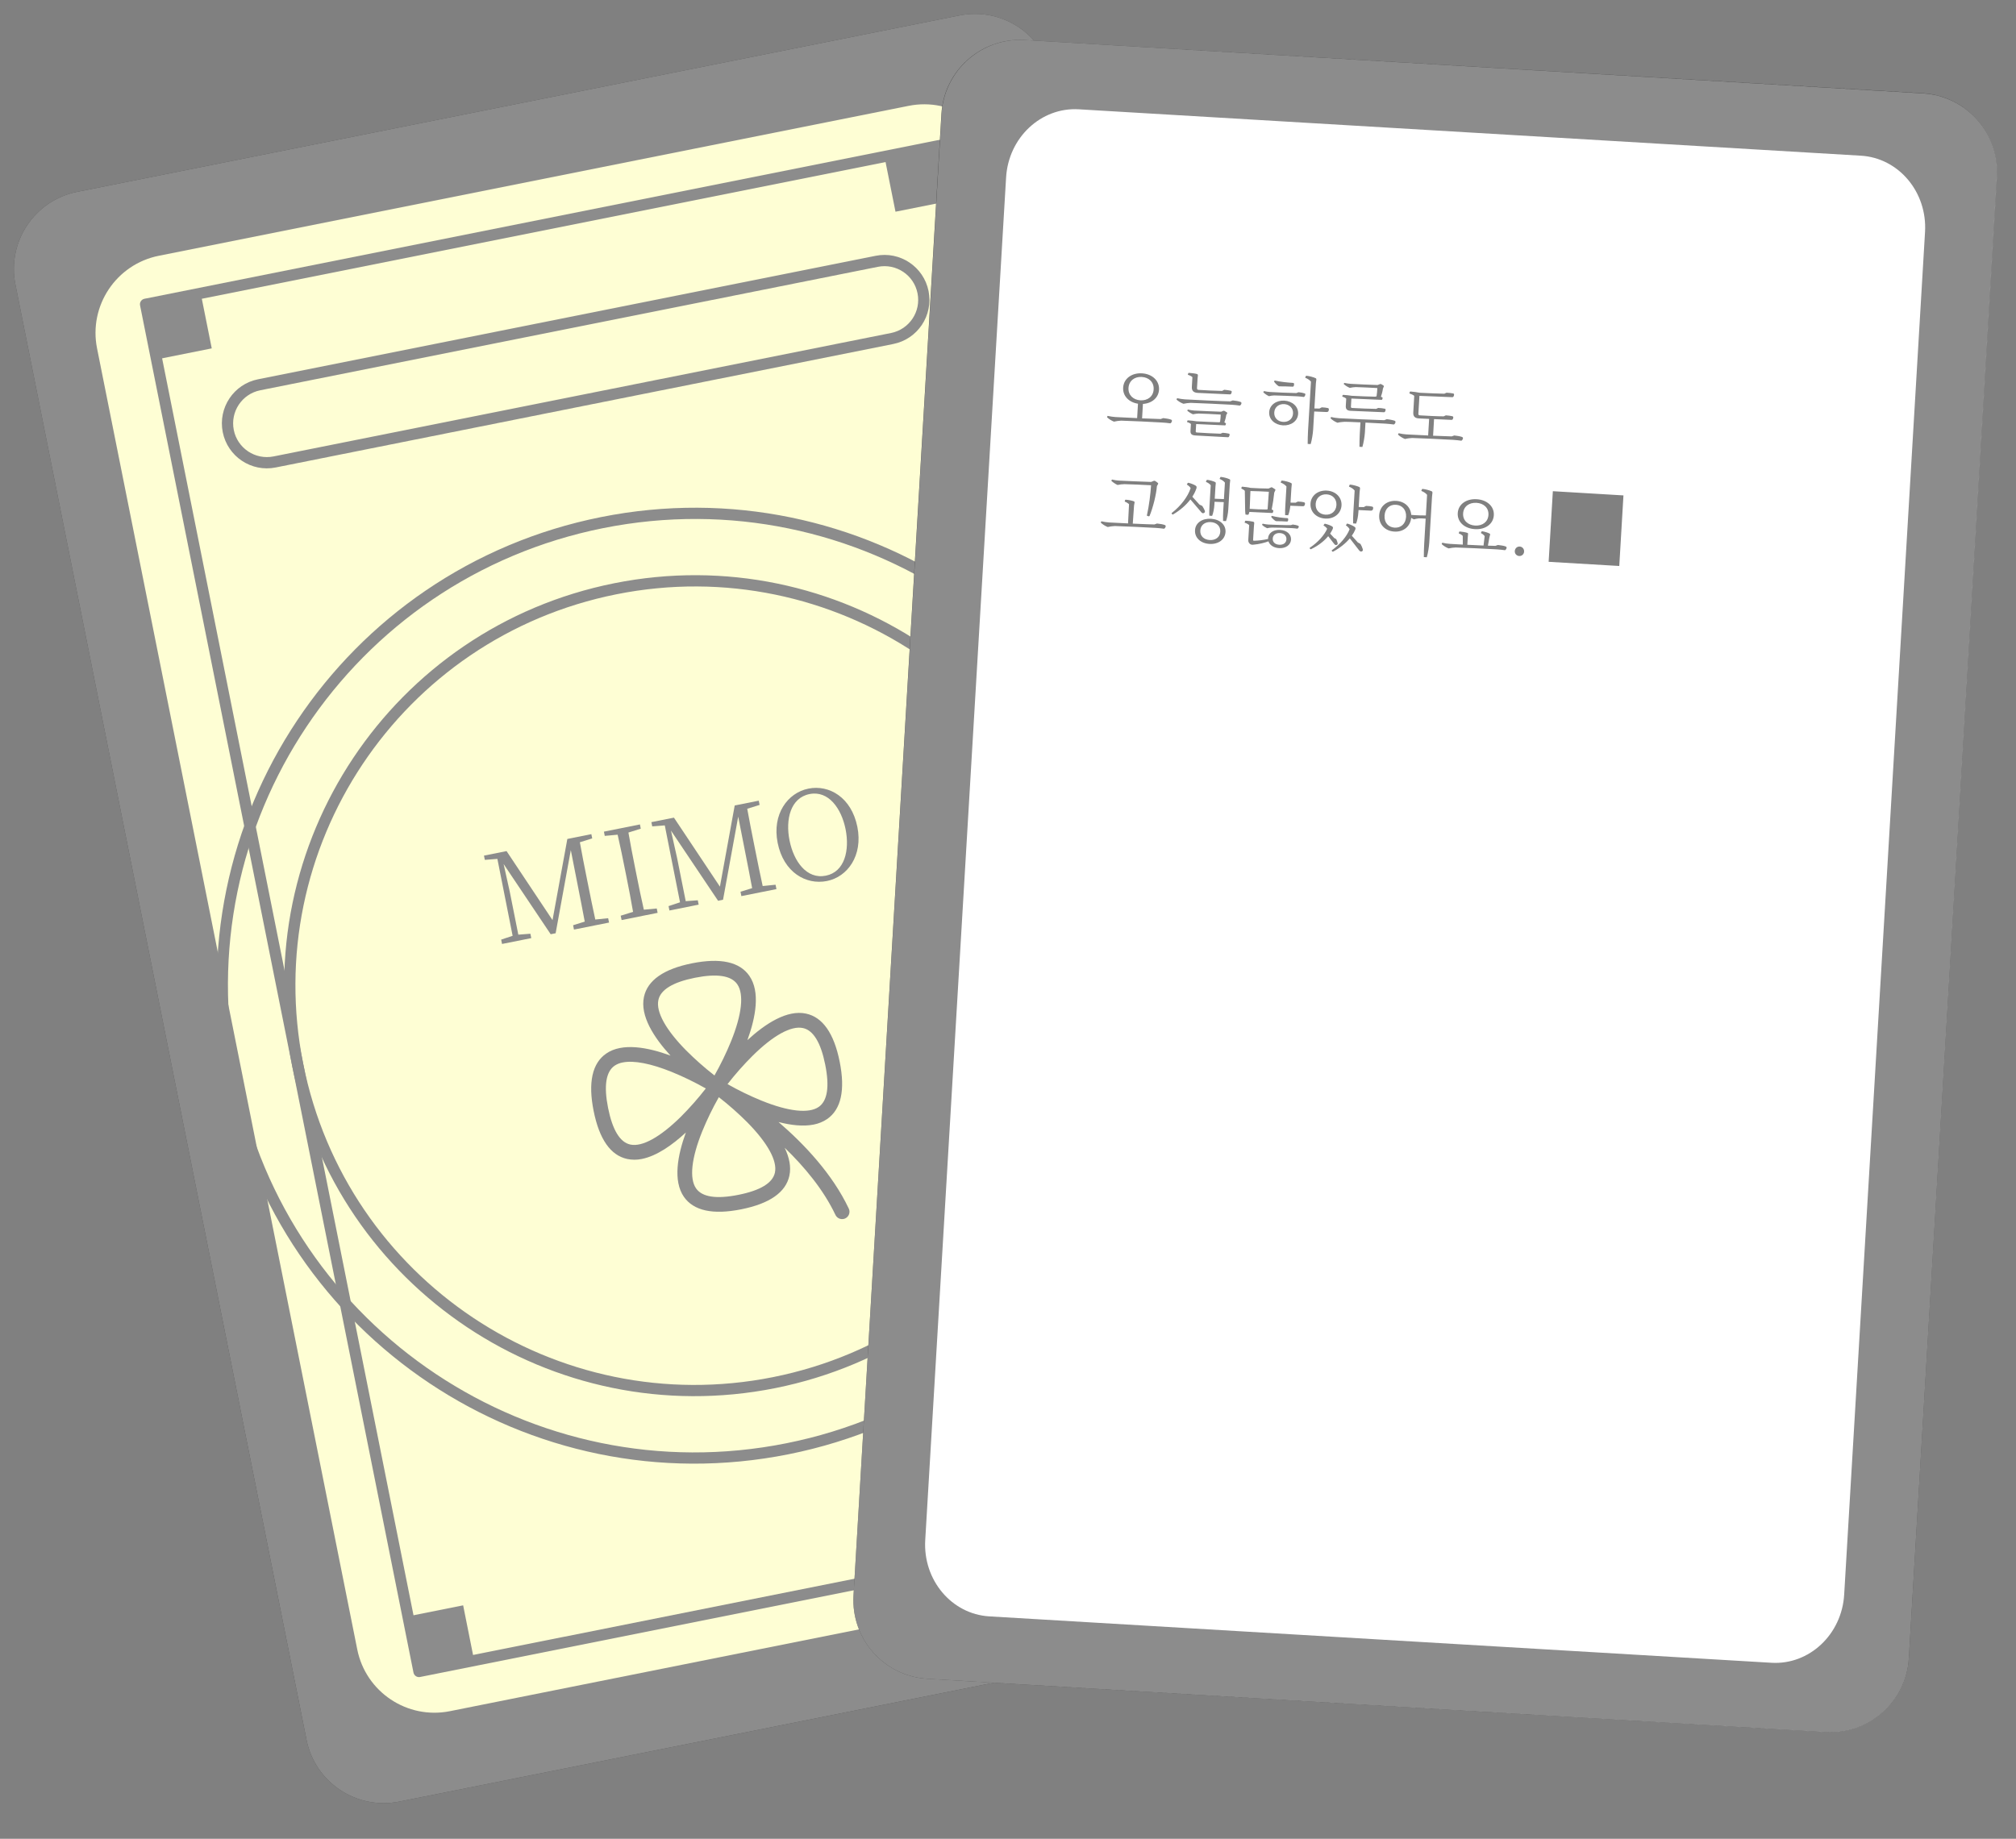 <svg width="57" height="52" viewBox="0 0 57 52" fill="none" xmlns="http://www.w3.org/2000/svg">
<rect x="0" y="0" width="57" height="52" fill="#808080" stroke="none"/>
<path d="M0.436 8.044C0.195 6.838 0.977 5.666 2.183 5.425L27.128 0.437C28.333 0.195 29.506 0.977 29.747 2.183L37.977 43.342C38.218 44.547 37.436 45.72 36.231 45.961L11.286 50.949C10.08 51.19 8.908 50.408 8.667 49.203L0.436 8.044Z" fill="#191919"/>
<path d="M2.744 9.852C2.503 8.647 3.285 7.474 4.49 7.233L25.693 2.993C26.899 2.752 28.071 3.534 28.312 4.74L35.669 41.533C35.911 42.739 35.129 43.911 33.923 44.152L12.72 48.392C11.515 48.633 10.342 47.851 10.101 46.646L2.744 9.852Z" fill="#FCFCA8"/>
<path fill-rule="evenodd" clip-rule="evenodd" d="M3.96 8.636C3.943 8.55 3.999 8.466 4.085 8.449L26.535 3.96C26.621 3.943 26.705 3.999 26.722 4.085L34.453 42.749C34.471 42.835 34.415 42.919 34.329 42.936L11.878 47.425C11.792 47.443 11.709 47.387 11.691 47.301L3.96 8.636ZM4.303 8.73L11.972 47.083L34.111 42.656L26.441 4.303L4.303 8.73Z" fill="#191919"/>
<path d="M4.116 8.605L5.675 8.293L5.987 9.852L4.428 10.164L4.116 8.605Z" fill="#191919"/>
<path d="M11.535 45.71L13.095 45.399L13.406 46.958L11.847 47.27L11.535 45.71Z" fill="#191919"/>
<path d="M32.427 41.533L33.986 41.221L34.298 42.78L32.739 43.092L32.427 41.533Z" fill="#191919"/>
<path d="M25.007 4.428L26.566 4.116L26.878 5.675L25.319 5.987L25.007 4.428Z" fill="#191919"/>
<path fill-rule="evenodd" clip-rule="evenodd" d="M17.056 14.935C9.909 16.364 5.274 23.316 6.703 30.463C8.132 37.61 15.084 42.245 22.231 40.816C29.377 39.386 34.012 32.434 32.583 25.288C31.154 18.141 24.202 13.506 17.056 14.935ZM6.391 30.525C4.928 23.206 9.674 16.087 16.993 14.623C24.312 13.16 31.432 17.907 32.895 25.226C34.358 32.544 29.612 39.664 22.293 41.127C14.974 42.591 7.855 37.844 6.391 30.525Z" fill="#191919"/>
<path fill-rule="evenodd" clip-rule="evenodd" d="M17.43 16.806C11.316 18.029 7.351 23.975 8.574 30.089C9.796 36.202 15.743 40.167 21.857 38.945C27.97 37.722 31.935 31.775 30.712 25.662C29.49 19.549 23.543 15.584 17.43 16.806ZM8.262 30.151C7.005 23.866 11.082 17.751 17.367 16.494C23.653 15.237 29.767 19.314 31.024 25.6C32.281 31.885 28.204 37.999 21.919 39.256C15.633 40.513 9.519 36.437 8.262 30.151Z" fill="#191919"/>
<path fill-rule="evenodd" clip-rule="evenodd" d="M6.298 12.222C6.161 11.533 6.607 10.863 7.296 10.726L24.758 7.234C25.446 7.096 26.116 7.543 26.254 8.232C26.392 8.921 25.945 9.591 25.256 9.728L7.795 13.22C7.106 13.358 6.436 12.911 6.298 12.222ZM7.358 11.037C6.842 11.141 6.507 11.643 6.61 12.16C6.713 12.676 7.216 13.011 7.733 12.908L25.194 9.417C25.711 9.313 26.046 8.811 25.942 8.294C25.839 7.777 25.337 7.442 24.82 7.546L7.358 11.037Z" fill="#191919"/>
<path d="M23.387 31.646C23.782 31.372 23.902 30.826 23.741 30.025C23.581 29.224 23.261 28.766 22.791 28.665C22.253 28.549 21.641 28.948 21.132 29.415C21.367 28.767 21.5 28.049 21.187 27.597C20.914 27.201 20.369 27.082 19.567 27.242C18.766 27.402 18.308 27.722 18.207 28.193C18.092 28.73 18.49 29.342 18.957 29.852C18.31 29.614 17.59 29.482 17.139 29.795C16.743 30.069 16.624 30.615 16.784 31.416C16.944 32.218 17.264 32.675 17.735 32.776C17.871 32.804 18.012 32.804 18.148 32.775C18.571 32.691 19.012 32.378 19.392 32.027C19.156 32.675 19.024 33.394 19.337 33.847C19.611 34.24 20.157 34.36 20.958 34.199C21.76 34.039 22.218 33.719 22.319 33.248C22.374 32.995 22.313 32.726 22.186 32.459C22.741 32.994 23.282 33.641 23.621 34.357C23.641 34.399 23.674 34.433 23.716 34.454C23.757 34.475 23.805 34.481 23.85 34.472C23.867 34.469 23.883 34.464 23.899 34.456C23.924 34.444 23.946 34.428 23.964 34.408C23.983 34.387 23.997 34.364 24.006 34.338C24.015 34.312 24.019 34.285 24.018 34.257C24.017 34.23 24.01 34.203 23.998 34.178C23.534 33.198 22.74 32.357 22.012 31.731C22.361 31.821 22.708 31.862 23.005 31.803C23.142 31.777 23.272 31.724 23.387 31.646ZM18.615 28.28C18.678 27.987 19.026 27.776 19.649 27.651C20.272 27.527 20.674 27.588 20.845 27.834C21.04 28.115 20.977 28.689 20.668 29.452C20.533 29.782 20.377 30.103 20.201 30.414C19.92 30.195 19.653 29.959 19.401 29.707C18.822 29.12 18.543 28.614 18.615 28.28ZM17.823 32.368C17.529 32.305 17.318 31.957 17.193 31.334C17.069 30.711 17.13 30.309 17.377 30.138C17.446 30.092 17.524 30.061 17.607 30.046C17.922 29.983 18.402 30.075 18.995 30.315C19.325 30.45 19.646 30.606 19.956 30.782C19.737 31.063 19.501 31.331 19.249 31.583C18.662 32.161 18.156 32.44 17.823 32.368ZM21.91 33.161C21.847 33.454 21.5 33.666 20.877 33.79C20.253 33.915 19.851 33.853 19.68 33.607C19.486 33.327 19.548 32.752 19.857 31.989C19.992 31.659 20.148 31.338 20.324 31.028C20.605 31.246 20.873 31.483 21.125 31.735C21.703 32.321 21.982 32.827 21.91 33.161ZM21.531 31.126C21.201 30.991 20.88 30.835 20.57 30.659C20.788 30.378 21.025 30.11 21.277 29.859C21.862 29.28 22.368 29.002 22.702 29.073C22.996 29.136 23.207 29.484 23.332 30.107C23.457 30.73 23.395 31.132 23.149 31.303C22.869 31.498 22.294 31.435 21.531 31.126Z" fill="#191919"/>
<path d="M22.323 23.767C22.442 24.361 22.808 24.873 23.35 24.764C23.885 24.657 24.026 24.044 23.908 23.451C23.79 22.861 23.424 22.349 22.889 22.456C22.347 22.564 22.205 23.178 22.323 23.767ZM22.858 22.302C23.441 22.185 24.073 22.547 24.241 23.384C24.403 24.197 23.963 24.799 23.38 24.915C22.79 25.033 22.154 24.672 21.987 23.835C21.825 23.025 22.271 22.419 22.858 22.302Z" fill="#191919"/>
<path d="M21.477 22.763L21.127 22.872C21.186 23.2 21.252 23.532 21.32 23.872L21.358 24.061C21.424 24.393 21.491 24.726 21.564 25.057L21.928 25.02L21.953 25.144L20.961 25.342L20.937 25.218L21.266 25.117C21.207 24.786 21.137 24.454 21.075 24.128L20.872 23.095L20.443 25.445L20.303 25.474L18.971 23.489C19.043 23.814 19.144 24.264 19.145 24.268L19.388 25.485L19.729 25.46L19.754 25.583L18.927 25.749L18.903 25.625L19.227 25.517L18.796 23.342L18.441 23.37L18.417 23.25L19.055 23.123L20.355 25.074L20.773 22.779L21.453 22.643L21.477 22.763Z" fill="#191919"/>
<path d="M18.117 23.435L17.768 23.544C17.823 23.872 17.89 24.205 17.957 24.544L17.995 24.733C18.061 25.062 18.128 25.398 18.204 25.726L18.569 25.692L18.593 25.815L17.575 26.019L17.55 25.896L17.899 25.787C17.844 25.459 17.778 25.126 17.711 24.79L17.673 24.601C17.606 24.268 17.539 23.932 17.463 23.605L17.099 23.639L17.075 23.519L18.093 23.315L18.117 23.435Z" fill="#191919"/>
<path d="M16.744 23.71L16.395 23.819C16.453 24.146 16.519 24.479 16.587 24.818L16.625 25.007C16.692 25.34 16.758 25.672 16.831 26.004L17.195 25.967L17.22 26.09L16.228 26.288L16.204 26.165L16.533 26.063C16.474 25.733 16.404 25.401 16.342 25.074L16.139 24.041L15.71 26.392L15.57 26.42L14.239 24.435C14.31 24.76 14.411 25.211 14.412 25.214L14.655 26.432L14.996 26.406L15.021 26.53L14.194 26.695L14.17 26.572L14.494 26.464L14.063 24.289L13.708 24.317L13.684 24.197L14.322 24.069L15.622 26.021L16.041 23.726L16.72 23.59L16.744 23.71Z" fill="#191919"/>
<path d="M0.436 8.044C0.195 6.838 0.977 5.666 2.183 5.425L27.128 0.437C28.333 0.195 29.506 0.977 29.747 2.183L37.977 43.342C38.218 44.547 37.436 45.72 36.231 45.961L11.286 50.949C10.08 51.19 8.908 50.408 8.667 49.203L0.436 8.044Z" fill="white" fill-opacity="0.5"/>
<path d="M26.618 3.222C26.69 1.995 27.744 1.059 28.971 1.132L54.365 2.638C55.593 2.711 56.528 3.765 56.456 4.992L53.97 46.892C53.897 48.119 52.843 49.055 51.616 48.982L26.222 47.476C24.995 47.403 24.059 46.349 24.132 45.122L26.618 3.222Z" fill="#191919"/>
<path d="M28.446 5.02C28.513 3.891 29.433 3.028 30.502 3.091L52.614 4.403C53.683 4.466 54.495 5.433 54.428 6.561L52.142 45.094C52.075 46.223 51.154 47.087 50.086 47.023L27.973 45.711C26.905 45.648 26.093 44.682 26.16 43.553L28.446 5.02Z" fill="white"/>
<path d="M31.907 10.97C31.895 11.176 32.045 11.309 32.243 11.321C32.443 11.333 32.606 11.218 32.618 11.013C32.63 10.805 32.482 10.672 32.282 10.66C32.085 10.648 31.92 10.763 31.907 10.97ZM32.817 11.85L32.89 11.824C32.962 11.831 33.067 11.849 33.112 11.867C33.126 11.872 33.137 11.885 33.136 11.901C33.134 11.935 33.108 11.965 33.09 11.972C33.036 11.963 32.919 11.952 32.859 11.949C32.719 11.938 31.804 11.896 31.698 11.896C31.648 11.897 31.545 11.911 31.496 11.924C31.425 11.896 31.354 11.851 31.307 11.806C31.301 11.802 31.299 11.796 31.302 11.788L31.317 11.761C31.383 11.777 31.476 11.79 31.538 11.794C31.598 11.797 31.871 11.812 32.151 11.824L32.175 11.417C31.919 11.378 31.741 11.197 31.756 10.961C31.771 10.706 31.999 10.541 32.288 10.558C32.578 10.575 32.785 10.766 32.77 11.022C32.756 11.251 32.566 11.408 32.315 11.423L32.291 11.831C32.535 11.841 32.757 11.85 32.817 11.85ZM34.782 11.35L34.855 11.324C34.927 11.33 35.032 11.348 35.077 11.367C35.091 11.372 35.102 11.385 35.101 11.401C35.099 11.434 35.073 11.463 35.055 11.47C35.001 11.461 34.884 11.45 34.824 11.446C34.684 11.436 33.769 11.394 33.663 11.393C33.613 11.394 33.51 11.406 33.461 11.419C33.39 11.393 33.319 11.349 33.271 11.306C33.266 11.302 33.264 11.295 33.267 11.288L33.282 11.261C33.347 11.276 33.441 11.29 33.502 11.294C33.624 11.303 34.641 11.351 34.782 11.35ZM34.509 12.265L34.57 12.239C34.624 12.242 34.706 12.253 34.743 12.263C34.759 12.266 34.767 12.276 34.766 12.29C34.764 12.324 34.75 12.349 34.742 12.357C34.735 12.363 34.725 12.366 34.715 12.365L33.798 12.315C33.689 12.308 33.655 12.27 33.66 12.182L33.672 11.991C33.647 11.967 33.606 11.947 33.562 11.936L33.571 11.899C33.573 11.893 33.58 11.887 33.593 11.888C33.647 11.891 33.775 11.903 33.828 11.914C33.976 11.923 34.384 11.941 34.462 11.942L34.496 11.934C34.505 11.884 34.514 11.77 34.515 11.724C34.383 11.715 33.975 11.696 33.891 11.695C33.853 11.695 33.779 11.705 33.73 11.716C33.671 11.69 33.617 11.655 33.577 11.623C33.57 11.614 33.57 11.608 33.572 11.602L33.586 11.581C33.637 11.594 33.712 11.607 33.762 11.61C33.87 11.616 34.394 11.641 34.528 11.643L34.587 11.618C34.595 11.615 34.607 11.616 34.619 11.62C34.639 11.632 34.677 11.652 34.693 11.665C34.702 11.671 34.702 11.681 34.697 11.691L34.67 11.738C34.663 11.797 34.637 11.896 34.618 11.945L34.653 11.965C34.66 11.97 34.662 11.974 34.662 11.982C34.66 12.004 34.649 12.023 34.643 12.03L33.82 11.992L33.808 12.193C33.806 12.219 33.816 12.23 33.84 12.231C33.995 12.242 34.387 12.264 34.509 12.265ZM33.698 10.939L33.714 10.665C33.684 10.637 33.635 10.614 33.584 10.599L33.596 10.556C33.599 10.548 33.605 10.544 33.619 10.545C33.683 10.549 33.792 10.562 33.84 10.576C33.859 10.582 33.871 10.594 33.869 10.616L33.86 10.706L33.844 10.969C33.842 11.009 33.853 11.022 33.891 11.026C34.037 11.037 34.428 11.054 34.553 11.055L34.614 11.023C34.674 11.027 34.762 11.04 34.801 11.05C34.815 11.053 34.827 11.064 34.826 11.078C34.824 11.114 34.808 11.137 34.8 11.146C34.793 11.152 34.783 11.153 34.773 11.153L33.862 11.111C33.74 11.103 33.692 11.044 33.698 10.939ZM36.027 10.778L36.04 10.761C36.222 10.802 36.413 10.819 36.555 10.828C36.573 10.829 36.583 10.833 36.586 10.848C36.593 10.868 36.586 10.91 36.573 10.925C36.565 10.935 36.556 10.936 36.544 10.935C36.437 10.929 36.276 10.925 36.184 10.926C36.166 10.927 36.158 10.924 36.145 10.916C36.106 10.891 36.057 10.842 36.026 10.796C36.022 10.788 36.023 10.782 36.027 10.778ZM36.279 11.931C36.423 11.94 36.55 11.853 36.559 11.696C36.569 11.538 36.453 11.437 36.309 11.428C36.165 11.42 36.038 11.506 36.028 11.664C36.019 11.822 36.135 11.923 36.279 11.931ZM36.315 11.33C36.536 11.344 36.715 11.495 36.703 11.704C36.691 11.914 36.495 12.042 36.273 12.029C36.051 12.016 35.872 11.865 35.885 11.655C35.897 11.446 36.093 11.317 36.315 11.33ZM36.652 11.116L36.715 11.092C36.769 11.095 36.852 11.112 36.89 11.126C36.901 11.131 36.909 11.141 36.908 11.151C36.906 11.189 36.882 11.218 36.866 11.227C36.828 11.219 36.732 11.211 36.688 11.208C36.609 11.204 36.103 11.182 36.027 11.183C35.991 11.183 35.916 11.193 35.879 11.204C35.827 11.181 35.765 11.139 35.725 11.101C35.718 11.095 35.718 11.089 35.722 11.083L35.736 11.06C35.793 11.073 35.87 11.084 35.916 11.086C36 11.093 36.562 11.117 36.652 11.116ZM37.305 11.554L37.371 11.519C37.429 11.521 37.511 11.53 37.546 11.54C37.562 11.545 37.573 11.559 37.572 11.575C37.572 11.61 37.559 11.637 37.544 11.644C37.536 11.651 37.52 11.652 37.506 11.652L37.158 11.637L37.128 12.144C37.121 12.26 37.092 12.447 37.057 12.559L36.973 12.554C36.972 12.469 36.978 12.273 36.983 12.186L37.066 10.794C37.034 10.75 36.972 10.71 36.902 10.682L36.921 10.635C36.923 10.629 36.928 10.626 36.943 10.627C37.015 10.633 37.139 10.666 37.196 10.694C37.214 10.701 37.219 10.715 37.218 10.735L37.205 10.84L37.163 11.551L37.305 11.554ZM39.136 11.883L39.21 11.855C39.282 11.861 39.387 11.882 39.432 11.898C39.446 11.905 39.457 11.916 39.456 11.934C39.454 11.968 39.428 11.996 39.41 12.005C39.356 11.996 39.239 11.985 39.179 11.981C39.111 11.977 38.859 11.963 38.607 11.951L38.591 12.233C38.584 12.341 38.553 12.533 38.52 12.64L38.437 12.635C38.436 12.544 38.441 12.364 38.446 12.271L38.465 11.945C38.252 11.934 38.062 11.927 38.018 11.928C37.968 11.93 37.865 11.941 37.816 11.955C37.745 11.928 37.674 11.882 37.627 11.837C37.621 11.833 37.619 11.827 37.621 11.821L37.637 11.792C37.702 11.81 37.796 11.823 37.858 11.827C37.979 11.836 38.996 11.882 39.136 11.883ZM38.051 11.476L38.063 11.274C38.036 11.248 37.995 11.228 37.95 11.215L37.96 11.178C37.962 11.172 37.969 11.166 37.981 11.167C38.037 11.17 38.168 11.182 38.218 11.193C38.358 11.201 38.793 11.219 38.879 11.218L38.92 11.209C38.931 11.155 38.941 11.026 38.942 10.974C38.806 10.966 38.419 10.948 38.333 10.947C38.296 10.947 38.216 10.957 38.163 10.969C38.098 10.941 38.042 10.906 38.001 10.868C37.991 10.861 37.991 10.857 37.996 10.849L38.007 10.828C38.062 10.841 38.144 10.852 38.196 10.855C38.301 10.863 38.803 10.885 38.949 10.888L39.019 10.862C39.027 10.857 39.043 10.857 39.051 10.864C39.072 10.873 39.109 10.897 39.124 10.91C39.13 10.917 39.131 10.927 39.124 10.936L39.101 10.989C39.093 11.057 39.065 11.165 39.044 11.22L39.083 11.238C39.09 11.243 39.092 11.249 39.092 11.257C39.09 11.281 39.081 11.3 39.07 11.308L38.209 11.271L38.196 11.498C38.194 11.524 38.203 11.535 38.231 11.537C38.393 11.548 38.787 11.563 38.909 11.563L38.967 11.536C39.027 11.538 39.116 11.549 39.154 11.559C39.169 11.562 39.177 11.573 39.176 11.587C39.174 11.62 39.163 11.642 39.152 11.649C39.146 11.657 39.138 11.658 39.128 11.658L38.19 11.618C38.083 11.614 38.045 11.568 38.051 11.476ZM41.044 12.341L41.118 12.315C41.19 12.321 41.295 12.34 41.34 12.358C41.353 12.363 41.365 12.376 41.364 12.392C41.362 12.426 41.336 12.456 41.318 12.463C41.264 12.454 41.146 12.443 41.087 12.439C40.947 12.429 40.032 12.387 39.926 12.386C39.875 12.387 39.772 12.401 39.724 12.415C39.653 12.386 39.582 12.342 39.534 12.297C39.528 12.293 39.527 12.287 39.529 12.279L39.545 12.252C39.61 12.268 39.703 12.281 39.765 12.285C39.825 12.288 40.099 12.303 40.379 12.315L40.407 11.846L40.119 11.833C39.997 11.826 39.952 11.771 39.959 11.659L39.986 11.194C39.952 11.166 39.901 11.143 39.848 11.126L39.861 11.082C39.863 11.074 39.87 11.071 39.882 11.072C39.943 11.075 40.083 11.094 40.14 11.107C40.324 11.116 40.725 11.134 40.835 11.134L40.899 11.106C40.955 11.107 41.045 11.119 41.088 11.127C41.104 11.132 41.113 11.143 41.112 11.159C41.111 11.189 41.099 11.214 41.089 11.223C41.082 11.231 41.072 11.232 41.058 11.232L40.133 11.195L40.103 11.696C40.101 11.73 40.112 11.744 40.146 11.746C40.286 11.757 40.689 11.775 40.818 11.774L40.879 11.746C40.937 11.749 41.029 11.761 41.066 11.771C41.082 11.776 41.091 11.787 41.09 11.8C41.088 11.834 41.077 11.858 41.066 11.865C41.06 11.871 41.05 11.874 41.04 11.874L40.546 11.852L40.519 12.322C40.762 12.332 40.984 12.341 41.044 12.341ZM32.479 14.601L32.438 14.59C32.43 14.588 32.426 14.582 32.429 14.566C32.486 14.317 32.531 13.959 32.545 13.723C32.369 13.713 31.894 13.692 31.792 13.692C31.74 13.691 31.647 13.702 31.598 13.715C31.539 13.689 31.474 13.645 31.432 13.607C31.423 13.598 31.421 13.592 31.425 13.584L31.441 13.561C31.5 13.577 31.579 13.588 31.633 13.591C31.741 13.597 32.389 13.626 32.547 13.629L32.623 13.598C32.633 13.594 32.647 13.595 32.657 13.6C32.68 13.613 32.722 13.643 32.739 13.659C32.749 13.667 32.748 13.675 32.744 13.685L32.71 13.749C32.692 13.986 32.602 14.346 32.504 14.588C32.499 14.598 32.489 14.601 32.479 14.601ZM32.64 14.831L32.713 14.805C32.785 14.811 32.89 14.829 32.935 14.848C32.949 14.853 32.96 14.866 32.959 14.882C32.957 14.916 32.931 14.944 32.913 14.953C32.859 14.944 32.742 14.933 32.682 14.929C32.542 14.919 31.627 14.877 31.521 14.876C31.471 14.877 31.368 14.891 31.319 14.904C31.248 14.876 31.177 14.83 31.13 14.787C31.124 14.783 31.122 14.775 31.125 14.769L31.14 14.742C31.205 14.758 31.299 14.771 31.361 14.775C31.415 14.778 31.642 14.791 31.894 14.802L31.922 14.259C31.896 14.232 31.848 14.203 31.799 14.184L31.813 14.138C31.815 14.134 31.82 14.131 31.836 14.132C31.898 14.135 32.01 14.158 32.059 14.177C32.075 14.184 32.08 14.194 32.079 14.21L32.064 14.294L32.028 14.808C32.304 14.821 32.572 14.831 32.64 14.831ZM33.959 14.478L33.657 14.124C33.537 14.281 33.373 14.427 33.169 14.547C33.161 14.553 33.155 14.553 33.147 14.546L33.128 14.525C33.123 14.517 33.123 14.513 33.133 14.505C33.392 14.302 33.588 14.04 33.664 13.804C33.646 13.771 33.604 13.732 33.556 13.703L33.582 13.659C33.587 13.653 33.593 13.651 33.605 13.654C33.676 13.67 33.774 13.71 33.812 13.738C33.828 13.749 33.833 13.761 33.832 13.777C33.833 13.794 33.83 13.809 33.825 13.819C33.799 13.896 33.76 13.972 33.712 14.047L33.913 14.269L33.993 14.308C34.018 14.346 34.051 14.406 34.063 14.438C34.07 14.461 34.071 14.475 34.064 14.485C34.053 14.508 34.018 14.52 33.997 14.511C33.985 14.508 33.97 14.493 33.959 14.478ZM34.204 15.272C34.367 15.282 34.493 15.193 34.502 15.036C34.512 14.88 34.398 14.775 34.234 14.765C34.07 14.755 33.947 14.846 33.937 15.002C33.928 15.16 34.04 15.262 34.204 15.272ZM34.239 14.671C34.489 14.686 34.662 14.839 34.65 15.044C34.637 15.26 34.447 15.397 34.197 15.382C33.948 15.367 33.775 15.209 33.788 14.993C33.8 14.787 33.99 14.656 34.239 14.671ZM34.483 13.544L34.502 13.499C34.504 13.491 34.51 13.487 34.524 13.488C34.592 13.494 34.71 13.525 34.761 13.552C34.778 13.559 34.786 13.574 34.782 13.591L34.771 13.689L34.728 14.412C34.721 14.518 34.695 14.658 34.664 14.737L34.581 14.732C34.577 14.663 34.581 14.521 34.585 14.449L34.6 14.2L34.34 14.19L34.336 14.268C34.329 14.384 34.303 14.515 34.272 14.589L34.193 14.584C34.187 14.516 34.193 14.382 34.197 14.304L34.232 13.723C34.206 13.685 34.152 13.65 34.095 13.627L34.114 13.582C34.116 13.574 34.123 13.57 34.139 13.571C34.2 13.577 34.309 13.607 34.355 13.632C34.371 13.639 34.376 13.652 34.375 13.669L34.366 13.757L34.345 14.104L34.605 14.114L34.633 13.649C34.603 13.607 34.547 13.57 34.483 13.544ZM36.63 14.216L36.696 14.184C36.754 14.185 36.836 14.194 36.871 14.204C36.887 14.21 36.898 14.224 36.898 14.238C36.897 14.274 36.884 14.299 36.869 14.309C36.861 14.314 36.845 14.317 36.831 14.316L36.483 14.302C36.473 14.407 36.448 14.514 36.421 14.572L36.335 14.567C36.331 14.503 36.337 14.371 36.341 14.299L36.373 13.758C36.34 13.714 36.28 13.675 36.209 13.646L36.228 13.599C36.231 13.593 36.237 13.59 36.251 13.591C36.325 13.597 36.447 13.63 36.501 13.658C36.519 13.665 36.524 13.679 36.523 13.699L36.513 13.803L36.488 14.214L36.63 14.216ZM36.496 14.851L36.552 14.833C36.599 14.838 36.673 14.854 36.704 14.868C36.716 14.872 36.723 14.883 36.722 14.893C36.721 14.921 36.697 14.944 36.683 14.951C36.651 14.945 36.569 14.938 36.529 14.935C36.46 14.931 36.026 14.918 35.961 14.92C35.925 14.92 35.859 14.928 35.826 14.938C35.779 14.917 35.723 14.882 35.691 14.85C35.684 14.843 35.684 14.835 35.686 14.831L35.7 14.81C35.749 14.821 35.816 14.831 35.858 14.834C35.934 14.838 36.416 14.855 36.496 14.851ZM35.453 14.888L35.43 15.265C35.429 15.283 35.434 15.291 35.455 15.292C35.571 15.291 35.73 15.271 35.852 15.242L35.853 15.222C35.862 15.078 35.996 14.974 36.194 14.986C36.392 14.997 36.511 15.117 36.502 15.261C36.493 15.406 36.361 15.512 36.163 15.501C36.008 15.492 35.898 15.413 35.864 15.309C35.741 15.355 35.589 15.389 35.462 15.401C35.444 15.404 35.414 15.406 35.404 15.406C35.35 15.402 35.312 15.366 35.297 15.315C35.294 15.303 35.293 15.281 35.295 15.245L35.319 14.85C35.29 14.822 35.242 14.797 35.19 14.782L35.203 14.736C35.206 14.727 35.214 14.725 35.226 14.726C35.286 14.729 35.391 14.742 35.434 14.754C35.454 14.761 35.463 14.774 35.462 14.794L35.453 14.888ZM36.169 15.405C36.289 15.412 36.367 15.351 36.372 15.253C36.378 15.155 36.308 15.083 36.189 15.075C36.069 15.068 35.991 15.132 35.985 15.23C35.979 15.328 36.049 15.398 36.169 15.405ZM35.944 14.608L35.959 14.589C36.115 14.63 36.268 14.646 36.394 14.653C36.41 14.654 36.418 14.658 36.421 14.671C36.426 14.691 36.422 14.727 36.411 14.738C36.404 14.748 36.396 14.749 36.386 14.749C36.297 14.743 36.173 14.738 36.096 14.739C36.08 14.739 36.075 14.736 36.063 14.732C36.022 14.707 35.977 14.664 35.947 14.624C35.941 14.616 35.942 14.612 35.944 14.608ZM35.294 14.558L35.216 14.553C35.21 14.521 35.206 14.476 35.205 14.44L35.196 13.881C35.175 13.857 35.135 13.831 35.096 13.815L35.108 13.771C35.11 13.765 35.117 13.764 35.129 13.764C35.188 13.768 35.304 13.783 35.361 13.798C35.487 13.806 35.742 13.817 35.867 13.816L35.939 13.783C35.945 13.779 35.961 13.78 35.969 13.784C35.992 13.798 36.036 13.824 36.056 13.839C36.061 13.846 36.063 13.854 36.058 13.866L36.028 13.93C36.013 14.079 35.987 14.256 35.956 14.407L35.989 14.425C35.999 14.429 36.002 14.437 36.002 14.447C36 14.475 35.989 14.499 35.978 14.508L35.325 14.477C35.319 14.509 35.309 14.534 35.294 14.558ZM35.354 13.886L35.334 14.39C35.467 14.4 35.695 14.409 35.803 14.409L35.84 14.402L35.875 13.907C35.716 13.897 35.518 13.89 35.354 13.886ZM37.51 13.98C37.344 13.97 37.209 14.074 37.199 14.25C37.188 14.428 37.31 14.545 37.475 14.555C37.641 14.565 37.775 14.463 37.786 14.285C37.796 14.109 37.675 13.99 37.51 13.98ZM37.469 14.665C37.217 14.65 37.039 14.473 37.053 14.241C37.067 14.014 37.264 13.859 37.516 13.874C37.765 13.889 37.943 14.066 37.93 14.293C37.916 14.525 37.718 14.68 37.469 14.665ZM37.725 15.385L37.553 15.163C37.437 15.304 37.273 15.431 37.075 15.527C37.063 15.534 37.059 15.534 37.051 15.53L37.03 15.508C37.025 15.5 37.027 15.496 37.035 15.489C37.263 15.336 37.443 15.136 37.524 14.954C37.506 14.923 37.464 14.885 37.419 14.86L37.446 14.818C37.45 14.812 37.456 14.81 37.47 14.813C37.537 14.827 37.629 14.863 37.668 14.889C37.681 14.9 37.689 14.91 37.688 14.928C37.687 14.944 37.682 14.958 37.677 14.968C37.659 15.009 37.634 15.049 37.608 15.09L37.723 15.215L37.781 15.246C37.795 15.277 37.812 15.324 37.819 15.351C37.822 15.367 37.823 15.379 37.819 15.389C37.807 15.408 37.781 15.419 37.761 15.413C37.749 15.411 37.736 15.398 37.725 15.385ZM38.389 15.338L38.466 15.383C38.492 15.425 38.518 15.488 38.528 15.521C38.536 15.546 38.536 15.562 38.529 15.573C38.518 15.593 38.487 15.603 38.465 15.595C38.456 15.593 38.438 15.576 38.425 15.561L38.165 15.225C38.048 15.364 37.888 15.495 37.696 15.598C37.685 15.605 37.679 15.605 37.674 15.599L37.655 15.579C37.647 15.571 37.648 15.567 37.658 15.56C37.895 15.389 38.08 15.168 38.158 14.968C38.142 14.931 38.099 14.886 38.053 14.858L38.079 14.815C38.084 14.807 38.09 14.804 38.103 14.809C38.17 14.829 38.268 14.874 38.304 14.903C38.32 14.914 38.327 14.928 38.326 14.942C38.325 14.958 38.32 14.974 38.316 14.983C38.292 15.04 38.261 15.095 38.221 15.15L38.389 15.338ZM38.558 14.341L38.624 14.307C38.682 14.308 38.764 14.317 38.799 14.327C38.815 14.332 38.826 14.347 38.825 14.363C38.825 14.399 38.812 14.424 38.797 14.431C38.789 14.439 38.772 14.442 38.758 14.441L38.411 14.424L38.407 14.48C38.4 14.6 38.374 14.733 38.342 14.807L38.258 14.802C38.254 14.735 38.258 14.594 38.263 14.518L38.301 13.873C38.27 13.829 38.208 13.789 38.14 13.761L38.157 13.714C38.161 13.708 38.165 13.704 38.181 13.705C38.253 13.712 38.375 13.745 38.431 13.772C38.447 13.779 38.454 13.794 38.453 13.814L38.441 13.917L38.416 14.338L38.558 14.341ZM39.431 14.922C39.604 14.932 39.743 14.82 39.755 14.616C39.767 14.415 39.643 14.285 39.469 14.275C39.295 14.264 39.158 14.379 39.147 14.58C39.134 14.784 39.257 14.911 39.431 14.922ZM40.186 13.883L40.205 13.835C40.207 13.83 40.211 13.826 40.227 13.827C40.299 13.833 40.423 13.867 40.48 13.894C40.497 13.901 40.502 13.915 40.501 13.935L40.489 14.041L40.411 15.345C40.404 15.46 40.375 15.647 40.341 15.759L40.257 15.754C40.256 15.67 40.261 15.474 40.267 15.386L40.309 14.667C40.242 14.661 40.15 14.658 40.109 14.661C40.071 14.663 40.014 14.676 39.978 14.688C39.95 14.676 39.923 14.66 39.9 14.645C39.875 14.89 39.68 15.049 39.424 15.033C39.161 15.018 38.979 14.829 38.995 14.571C39.01 14.316 39.212 14.149 39.476 14.165C39.715 14.179 39.884 14.337 39.901 14.561C39.937 14.565 39.975 14.567 40.007 14.569C40.071 14.573 40.218 14.578 40.315 14.577L40.349 13.994C40.318 13.95 40.256 13.911 40.186 13.883ZM42.279 15.437L42.352 15.412C42.424 15.418 42.529 15.436 42.574 15.455C42.588 15.46 42.599 15.472 42.598 15.488C42.596 15.522 42.571 15.551 42.552 15.56C42.498 15.551 42.381 15.54 42.321 15.536C42.181 15.526 41.266 15.483 41.16 15.483C41.11 15.484 41.007 15.496 40.958 15.509C40.888 15.483 40.816 15.437 40.769 15.394C40.763 15.387 40.761 15.381 40.764 15.375L40.779 15.348C40.845 15.364 40.938 15.378 41 15.381C41.042 15.384 41.184 15.392 41.359 15.401L41.358 15.156C41.335 15.129 41.291 15.1 41.244 15.085L41.257 15.04C41.257 15.034 41.263 15.03 41.279 15.031C41.341 15.035 41.44 15.053 41.489 15.07C41.503 15.075 41.51 15.085 41.507 15.103L41.5 15.189L41.487 15.406L41.945 15.428L41.977 15.163C41.956 15.13 41.914 15.097 41.87 15.075L41.888 15.034C41.892 15.026 41.899 15.024 41.911 15.025C41.974 15.035 42.067 15.062 42.111 15.087C42.129 15.094 42.134 15.104 42.131 15.12L42.11 15.203L42.069 15.431C42.171 15.435 42.247 15.438 42.279 15.437ZM41.702 14.964C41.408 14.947 41.201 14.762 41.216 14.511C41.231 14.259 41.459 14.1 41.752 14.118C42.044 14.135 42.251 14.32 42.236 14.571C42.221 14.823 41.993 14.982 41.702 14.964ZM41.746 14.22C41.544 14.208 41.38 14.318 41.368 14.52C41.356 14.721 41.506 14.851 41.708 14.863C41.91 14.874 42.072 14.764 42.084 14.562C42.096 14.361 41.948 14.232 41.746 14.22ZM42.953 15.724C42.877 15.719 42.824 15.656 42.829 15.584C42.833 15.51 42.893 15.452 42.968 15.456C43.044 15.461 43.097 15.526 43.092 15.6C43.088 15.672 43.029 15.728 42.953 15.724ZM43.786 15.888L45.783 16.006L45.901 14.01L43.905 13.891L43.786 15.888Z" fill="black"/>
<path d="M26.621 3.222C26.694 1.995 27.748 1.059 28.975 1.132L54.369 2.641C55.596 2.714 56.532 3.768 56.459 4.995L53.97 46.895C53.897 48.122 52.843 49.057 51.616 48.984L26.222 47.476C24.995 47.403 24.059 46.349 24.132 45.122L26.621 3.222Z" fill="white" fill-opacity="0.5"/>
</svg>
